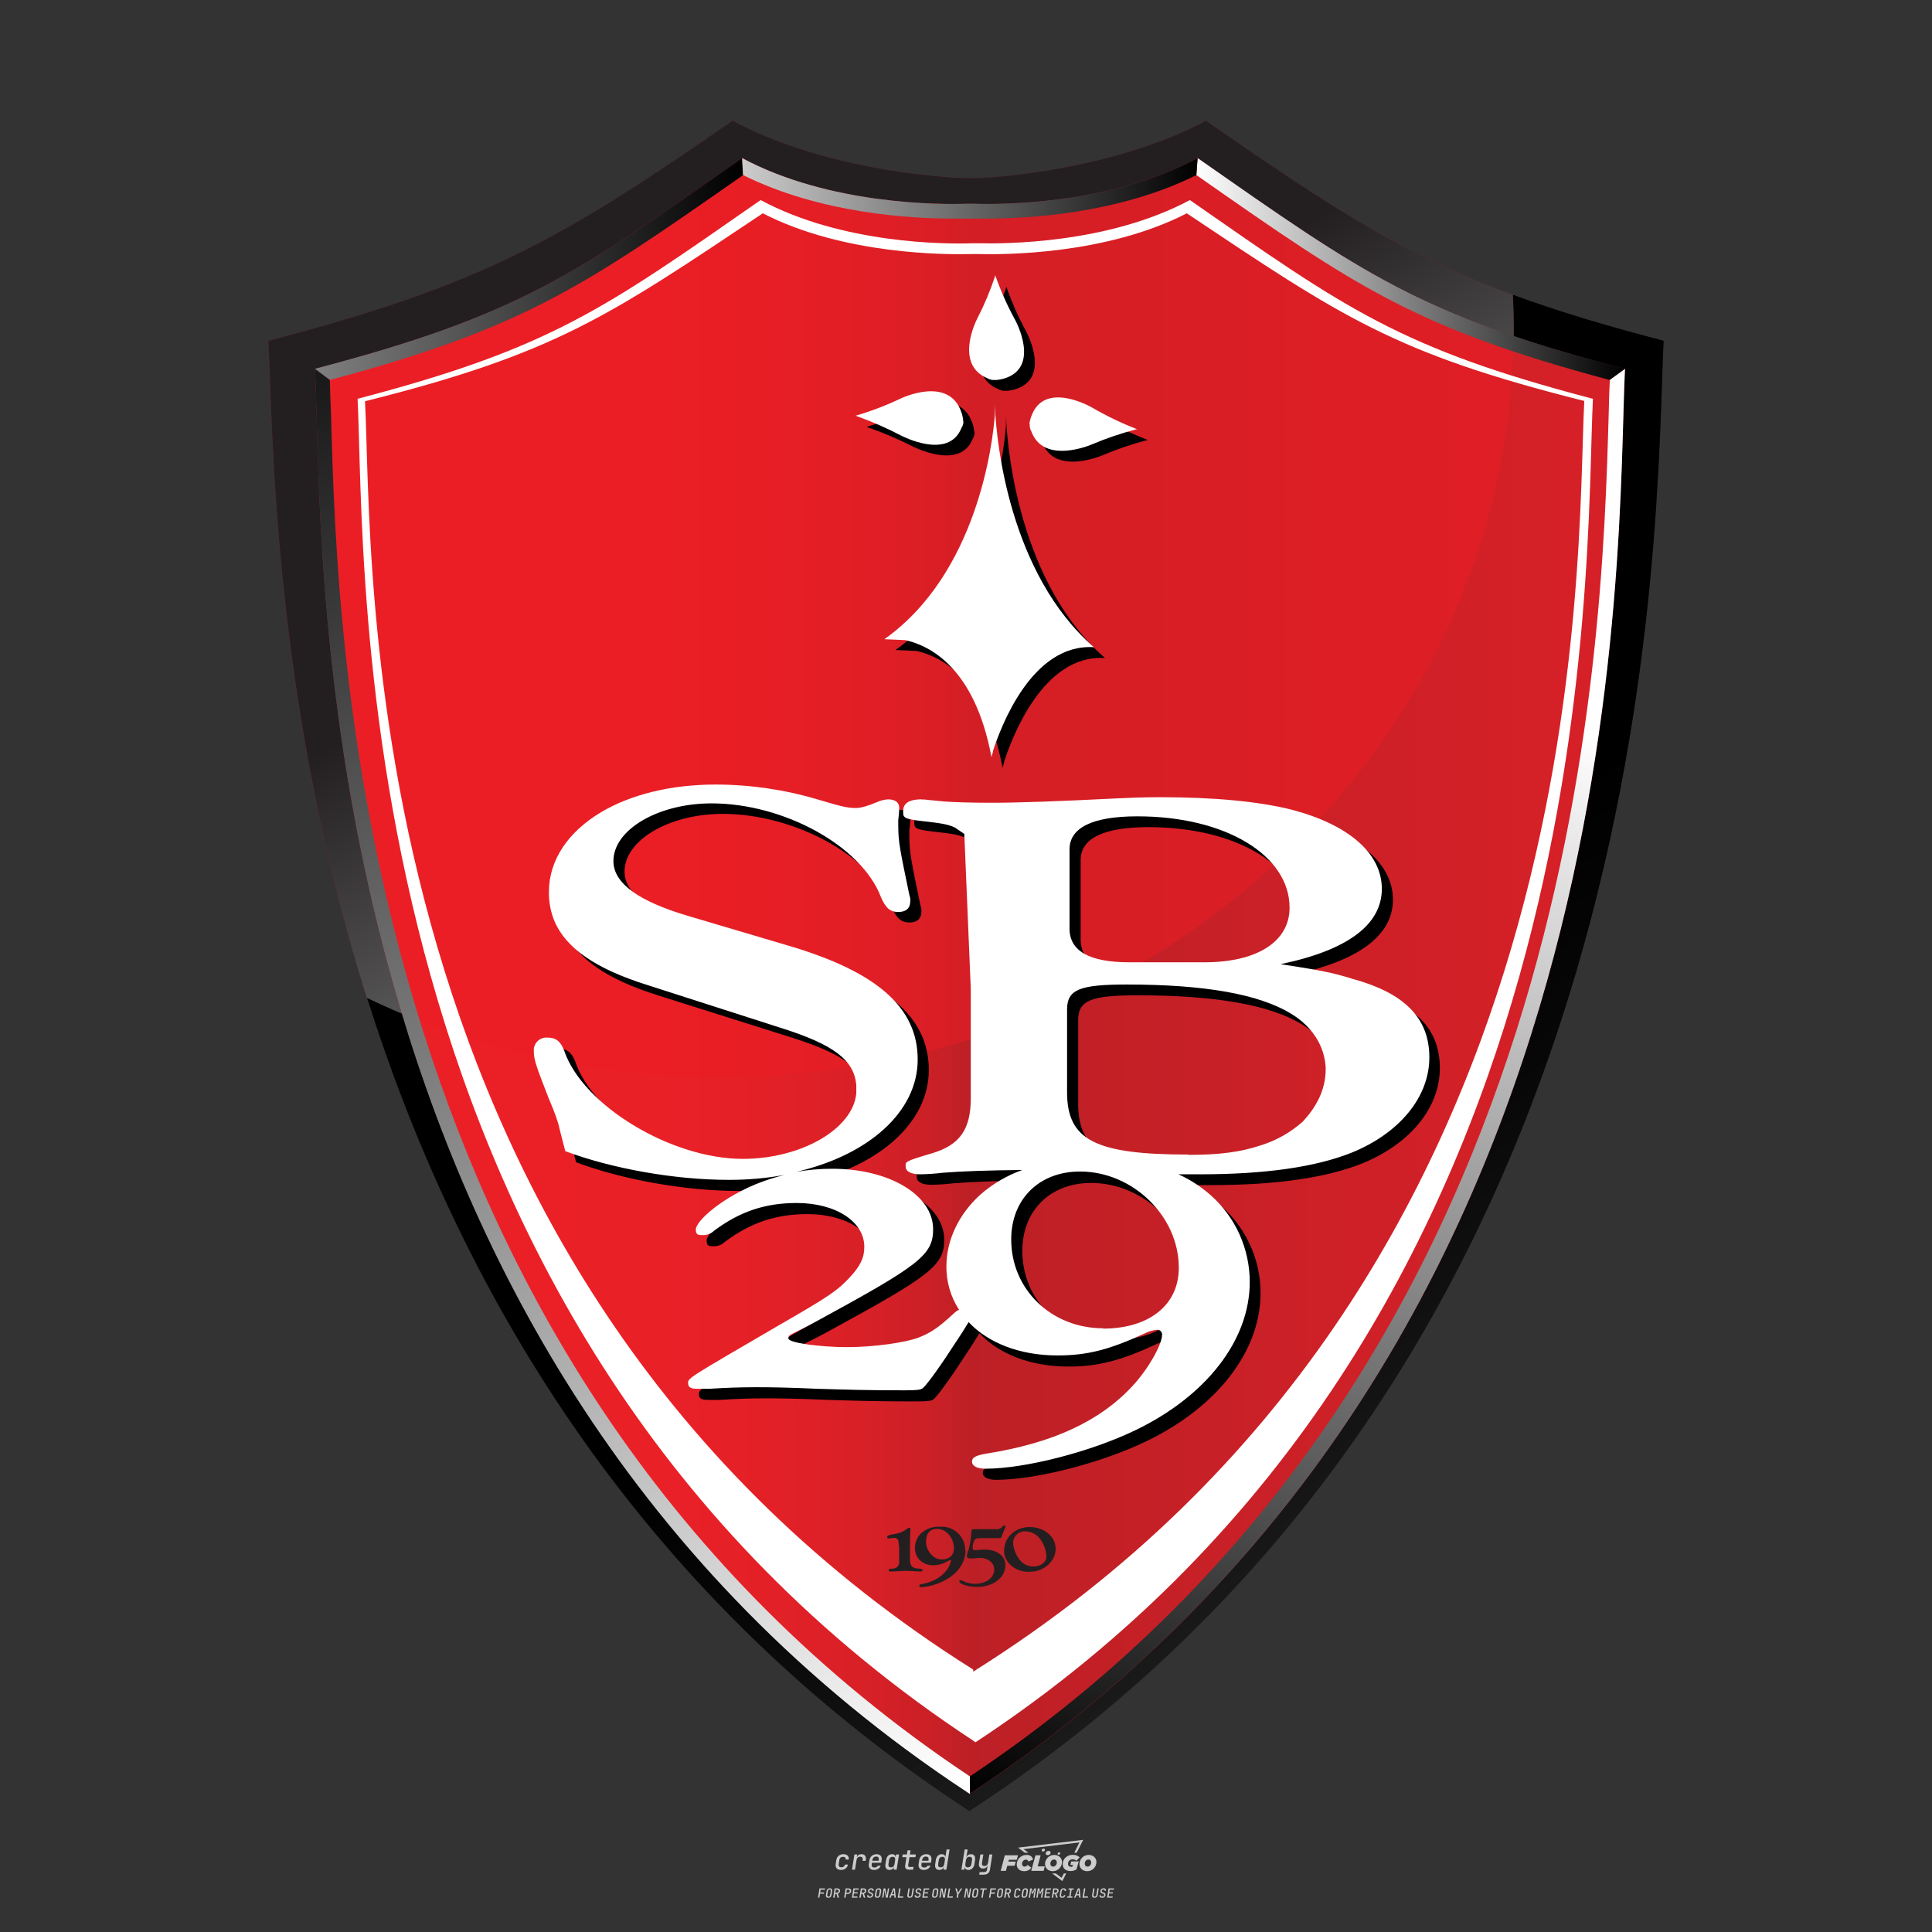 <?xml version="1.0" encoding="UTF-8"?>
<svg data-name="图层_1" xmlns="http://www.w3.org/2000/svg" xmlns:xlink="http://www.w3.org/1999/xlink" version="1.1" viewBox="0 0 800 800">
  <rect x="0" y="0" width="800" height="800" fill="#333333" stroke="none"/>
  <!-- Created by @FCLOGO 2025-1-9 GMT+8 10:42:11 . https://fclogo.top/ -->
<!-- FOR PERSONAL USE ONLY NOT FOR COMMERCIAL USE -->
  <defs>
    <linearGradient id="_未命名的渐变_6" data-name="未命名的渐变 6" x1="130.44" y1="397.847" x2="672.882" y2="397.847" gradientTransform="translate(0 802) scale(1 -1)" gradientUnits="userSpaceOnUse">
      <stop offset="0" stop-color="#ec2027"/>
      <stop offset=".26" stop-color="#ea2027"/>
      <stop offset=".35" stop-color="#e32027"/>
      <stop offset=".42" stop-color="#d82027"/>
      <stop offset=".48" stop-color="#c72026"/>
      <stop offset=".5" stop-color="#bc2026"/>
      <stop offset=".78" stop-color="#ce2027"/>
      <stop offset="1" stop-color="#d72027"/>
    </linearGradient>
    <linearGradient id="_未命名的渐变_2" data-name="未命名的渐变 2" x1="388.613" y1="540.73" x2="623.914" y2="210.664" gradientTransform="translate(0 802) scale(1 -1)" gradientUnits="userSpaceOnUse">
      <stop offset=".5" stop-color="#000"/>
      <stop offset=".71" stop-color="#070707"/>
      <stop offset="1" stop-color="#1a1a1a"/>
    </linearGradient>
    <linearGradient id="_未命名的渐变_3" data-name="未命名的渐变 3" x1="279.791" y1="737.609" x2="419.894" y2="477.224" gradientTransform="translate(0 802) scale(1 -1)" gradientUnits="userSpaceOnUse">
      <stop offset=".5" stop-color="#231f20"/>
      <stop offset="1" stop-color="#666"/>
    </linearGradient>
    <linearGradient id="_未命名的渐变_4" data-name="未命名的渐变 4" x1="130.312" y1="690.6" x2="307.676" y2="690.6" gradientTransform="translate(0 802) scale(1 -1)" gradientUnits="userSpaceOnUse">
      <stop offset="0" stop-color="gray"/>
      <stop offset="1" stop-color="#000"/>
    </linearGradient>
    <linearGradient id="_未命名的渐变_5" data-name="未命名的渐变 5" x1="361.324" y1="47.952" x2="96.3" y2="626.225" gradientTransform="translate(0 802) scale(1 -1)" gradientUnits="userSpaceOnUse">
      <stop offset="0" stop-color="#fff"/>
      <stop offset="1" stop-color="#1a1a1a"/>
    </linearGradient>
    <linearGradient id="_未命名的渐变" data-name="未命名的渐变" x1="650.415" y1="503.143" x2="438.6" y2="42.176" gradientTransform="translate(0 802) scale(1 -1)" gradientUnits="userSpaceOnUse">
      <stop offset="0" stop-color="#fff"/>
      <stop offset="1" stop-color="#000"/>
    </linearGradient>
    <linearGradient id="_未命名的渐变1" data-name="未命名的渐变" x1="495.391" y1="690.6" x2="672.882" y2="690.6" xlink:href="#_未命名的渐变"/>
    <linearGradient id="_未命名的渐变_8" data-name="未命名的渐变 8" x1="307.293" y1="724.015" x2="495.902" y2="724.015" gradientTransform="translate(0 802) scale(1 -1)" gradientUnits="userSpaceOnUse">
      <stop offset="0" stop-color="#ccc"/>
      <stop offset="1" stop-color="#000"/>
    </linearGradient>
  </defs>
  <path d="M348.219,774.301c-.786,0-1.375-.217-1.768-.652-.393-.435-.528-1.03-.406-1.786l.252-1.648c.122-.755.45-1.35.984-1.785.534-.435,1.194-.652,1.98-.652.755,0,1.329.199,1.722.595.393.397.551.938.475,1.625h-1.236c.03-.359-.055-.637-.257-.836-.202-.198-.498-.297-.887-.297-.42,0-.763.117-1.03.349-.267.233-.435.563-.503.99l-.263,1.659c-.069.435-.006.769.189,1.002.195.233.502.349.921.349.389,0,.715-.099.979-.297.263-.198.436-.48.521-.847h1.236c-.137.687-.467,1.231-.99,1.631-.523.401-1.162.6-1.917.6ZM352.797,774.187l.996-6.294h1.19l-.195,1.19c.336-.87.973-1.304,1.911-1.304.671,0,1.169.208,1.493.624.324.416.429.986.315,1.71l-.069.423h-1.27l.057-.32c.069-.45.011-.795-.171-1.036-.183-.24-.477-.361-.881-.361-.405,0-.74.122-1.007.366-.267.245-.435.588-.503,1.03l-.63,3.971h-1.236ZM361.906,774.301c-.77,0-1.346-.223-1.728-.669s-.515-1.036-.401-1.768l.252-1.648c.084-.488.257-.915.521-1.282s.601-.651,1.013-.852c.412-.202.873-.304,1.385-.304.77,0,1.349.224,1.734.669.385.446.517,1.036.395,1.768l-.172,1.121h-3.845l-.092.526c-.153.954.217,1.431,1.11,1.431.717,0,1.175-.248,1.373-.744h1.225c-.168.534-.503.96-1.007,1.276-.504.317-1.091.475-1.763.475ZM361.231,770.216l-.046.286,2.655-.012.046-.286c.069-.466.013-.822-.166-1.07-.179-.248-.486-.372-.921-.372-.443,0-.795.126-1.059.378-.263.252-.433.611-.509,1.076ZM368.326,774.301c-.633,0-1.103-.212-1.408-.635s-.397-1.001-.274-1.734l.274-1.774c.115-.733.393-1.312.836-1.74.442-.427.98-.641,1.613-.641.465,0,.83.119,1.093.354.263.236.391.557.383.962h.023l.172-1.202h1.236l-.996,6.294h-1.225l.195-1.201h-.023c-.122.412-.351.734-.687.967s-.74.349-1.213.349ZM368.932,773.226c.389,0,.715-.119.978-.355.263-.236.429-.572.498-1.007l.252-1.648c.069-.427.01-.761-.177-1.002-.187-.24-.475-.36-.864-.36-.397,0-.725.118-.984.354-.26.236-.423.572-.492,1.007l-.252,1.648c-.069.443-.013.78.166,1.013.179.233.471.349.876.349ZM376.348,774.187c-.572,0-.994-.157-1.264-.469-.271-.312-.361-.751-.269-1.316l.538-3.387h-1.739l.171-1.122h1.74l.275-1.716h1.236l-.275,1.716h2.472l-.183,1.122h-2.461l-.538,3.387c-.076.442.099.664.526.664h1.717l-.172,1.121h-1.774ZM382.504,774.301c-.77,0-1.346-.223-1.728-.669s-.515-1.036-.401-1.768l.252-1.648c.084-.488.257-.915.521-1.282s.601-.651,1.013-.852c.412-.202.873-.304,1.385-.304.77,0,1.349.224,1.734.669.385.446.517,1.036.395,1.768l-.172,1.121h-3.845l-.092.526c-.153.954.217,1.431,1.11,1.431.717,0,1.175-.248,1.373-.744h1.225c-.168.534-.503.96-1.007,1.276-.504.317-1.091.475-1.763.475ZM381.829,770.216l-.046.286,2.655-.012.046-.286c.069-.466.013-.822-.166-1.07-.179-.248-.486-.372-.921-.372-.443,0-.795.126-1.059.378-.263.252-.433.611-.509,1.076ZM388.924,774.301c-.633,0-1.101-.212-1.402-.635-.301-.423-.395-1.001-.28-1.734l.274-1.774c.115-.733.393-1.312.836-1.74.442-.427.98-.641,1.613-.641.465,0,.83.119,1.093.354.263.236.391.557.383.962h.023l.206-1.465.298-1.796h1.236l-1.327,8.354h-1.225l.195-1.201h-.023c-.122.412-.351.734-.687.967s-.74.349-1.213.349ZM389.531,773.226c.389,0,.715-.119.978-.355.263-.236.429-.572.498-1.007l.252-1.648c.076-.427.019-.761-.172-1.002-.191-.24-.48-.36-.87-.36-.397,0-.725.118-.984.354-.26.236-.423.572-.492,1.007l-.252,1.648c-.076.443-.023.78.16,1.013s.477.349.881.349ZM401.017,774.301c-.473,0-.839-.116-1.099-.349-.26-.233-.385-.555-.378-.967h-.011l-.195,1.201h-1.224l1.327-8.354h1.236l-.286,1.796-.274,1.465h.046c.122-.412.353-.735.692-.967.34-.232.742-.349,1.208-.349.633,0,1.1.214,1.402.641.301.428.395,1.007.281,1.74l-.275,1.774c-.115.733-.395,1.31-.841,1.734-.446.423-.982.635-1.608.635ZM400.766,773.226c.397,0,.723-.116.979-.349.256-.233.422-.571.498-1.013l.252-1.648c.069-.435.011-.77-.171-1.007-.183-.236-.473-.354-.87-.354-.389,0-.715.12-.979.36s-.429.574-.498,1.002l-.252,1.648c-.069.435-.011.771.172,1.007.183.236.473.355.87.355ZM405.469,776.247l.172-1.064h1.934c.641,0,1.007-.302,1.099-.905l.103-.675.206-1.19h-.035c-.122.42-.347.744-.675.973-.328.229-.729.343-1.201.343-.626,0-1.093-.201-1.402-.601s-.41-.944-.303-1.631l.584-3.605h1.236l-.561,3.479c-.061.412,0,.732.183.961s.465.343.847.343c.389,0,.717-.122.984-.366.267-.244.431-.584.492-1.018l.538-3.399h1.236l-1.007,6.409c-.099.603-.37,1.078-.812,1.425-.443.347-1.0.521-1.671.521h-1.946ZM417.787,770.085h3.221l.537-1.855h-5.466l-1.708,6.442h2.147l.586-2.099h3.026l.439-1.708h-3.026l.244-.781ZM424.229,772.916c-.586,0-1.025-.39-1.025-1.123,0-.878.634-1.757,1.611-1.757.488,0,.878.244,1.025.781l1.952-.83c-.293-1.171-1.269-1.903-2.635-1.903-2.782,0-4.148,2.147-4.148,3.904s1.269,2.83,3.075,2.83c1.367,0,2.342-.586,2.977-1.415l-1.513-1.171c-.39.439-.83.683-1.318.683ZM430.915,768.231h-2.147l-1.757,6.442h5.124l.488-1.855h-2.928l1.22-4.587ZM439.748,771.013c0-1.659-1.318-2.928-3.221-2.928-2.196,0-3.807,1.806-3.807,3.807,0,1.659,1.318,2.928,3.221,2.928,2.196,0,3.807-1.806,3.807-3.807ZM434.917,771.696c0-.83.586-1.708,1.513-1.708.781,0,1.171.537,1.171,1.22,0,.83-.586,1.708-1.513,1.708-.781,0-1.171-.537-1.171-1.22ZM443.213,772.233h1.074l-.195.683c-.146.049-.342.098-.586.098-.683,0-1.269-.39-1.269-1.22,0-1.025.732-1.903,1.952-1.903.586,0,1.123.244,1.513.586l1.367-1.367c-.439-.537-1.513-1.074-2.733-1.074-2.587,0-4.295,1.757-4.295,3.855,0,2.05,1.611,2.879,3.221,2.879.927,0,1.855-.293,2.489-.683l.927-3.319h-3.123l-.342,1.464ZM450.777,768.084c-2.196,0-3.807,1.806-3.807,3.807,0,1.659,1.318,2.928,3.221,2.928,2.196,0,3.807-1.806,3.807-3.807,0-1.659-1.318-2.928-3.221-2.928ZM450.338,772.916c-.781,0-1.171-.537-1.171-1.22,0-.83.586-1.708,1.513-1.708.781,0,1.171.537,1.171,1.22,0,.83-.586,1.708-1.513,1.708ZM437.942,767.499c-.049.293.098.488.439.488s.537-.195.634-.488c.049-.244-.098-.488-.439-.488s-.586.244-.634.488ZM432.135,765.498c-.439,0-.732.244-.781.586s.098.586.537.586.732-.244.781-.586c.098-.342-.098-.586-.537-.586ZM433.013,767.303c-.098.537.146.878.83.878.634,0,1.074-.39,1.171-.878s-.146-.878-.83-.878c-.683,0-1.074.39-1.171.878ZM439.602,777.552l-2.44-1.806h-1.513l4.246,3.172,1.611-3.172h-.976l-.927,1.806ZM425.839,767.157l-2.001-1.464,23.132-2.782-2.147,4.246h1.025l2.684-5.319-26.988,3.221,2.782,2.099h1.513ZM338.719,785.785l.609-3.832h2.32l-.084.519h-1.764l-.184,1.145h1.627l-.084.525h-1.617l-.257,1.643h-.567ZM342.97,785.838c-.357,0-.623-.101-.798-.302-.175-.201-.234-.473-.178-.816l.268-1.701c.056-.343.203-.615.441-.816.238-.201.535-.302.892-.302s.623.1.798.299c.175.199.236.471.184.814l-.268,1.706c-.056.343-.204.615-.444.816-.24.201-.538.302-.895.302ZM343.049,785.334c.193,0,.348-.052.467-.158.119-.105.194-.257.226-.457l.268-1.701c.032-.199.005-.352-.079-.457-.084-.105-.222-.158-.415-.158s-.347.052-.465.158c-.117.105-.192.257-.223.457l-.268,1.701c-.032.2-.005.352.079.457s.22.158.409.158ZM344.996,785.785l.609-3.832h1.202c.238,0,.439.046.604.139.165.093.283.223.357.391s.091.366.052.593c-.038.259-.14.484-.304.675-.165.191-.366.321-.604.391l.535,1.643h-.619l-.478-1.575h-.541l-.247,1.575h-.567ZM345.888,783.707h.635c.189,0,.349-.056.48-.168.131-.112.211-.262.239-.451.032-.193,0-.345-.094-.459-.095-.114-.236-.171-.425-.171h-.635l-.2,1.249ZM349.545,785.785l.609-3.832h1.254c.371,0,.651.105.84.315.189.21.255.49.199.84-.038.234-.122.438-.249.611s-.29.307-.488.402c-.198.095-.419.142-.664.142h-.693l-.241,1.522h-.567ZM350.432,783.754h.693c.192,0,.357-.059.493-.176.136-.117.22-.274.252-.47s-.002-.352-.1-.47-.245-.176-.441-.176h-.688l-.21,1.291ZM352.747,785.785l.609-3.832h2.252l-.079.504h-1.695l-.173,1.087h1.512l-.079.499h-1.512l-.194,1.239h1.69l-.079.504h-2.252ZM355.843,785.785l.609-3.832h1.202c.238,0,.439.046.604.139.165.093.283.223.357.391s.091.366.052.593c-.038.259-.14.484-.304.675-.165.191-.366.321-.604.391l.535,1.643h-.619l-.478-1.575h-.541l-.247,1.575h-.567ZM356.736,783.707h.635c.189,0,.349-.056.48-.168.131-.112.211-.262.239-.451.032-.193,0-.345-.094-.459-.095-.114-.236-.171-.425-.171h-.635l-.2,1.249ZM360.132,785.838c-.385,0-.674-.095-.866-.286-.192-.191-.264-.451-.215-.779h.567c-.028.175.011.312.116.412.105.1.266.149.483.149.203,0,.37-.049.501-.147.131-.098.211-.233.239-.404.021-.15.001-.279-.06-.386-.061-.107-.158-.181-.291-.223l-.457-.136c-.266-.08-.462-.217-.588-.409-.126-.192-.17-.42-.131-.682.035-.21.112-.394.231-.551s.273-.28.462-.367.402-.131.64-.131c.35,0,.616.095.798.286.182.191.248.444.2.759h-.567c.028-.168-.003-.3-.092-.396-.089-.096-.23-.144-.422-.144-.189,0-.343.045-.462.134-.119.089-.189.214-.21.375-.025.151-.007.279.052.386s.158.181.294.223l.467.147c.262.081.456.217.58.409.124.193.165.422.123.688-.035.217-.116.406-.241.567-.126.161-.288.286-.485.375-.198.089-.419.134-.664.134ZM363.265,785.838c-.357,0-.623-.101-.798-.302-.175-.201-.234-.473-.178-.816l.268-1.701c.056-.343.203-.615.441-.816.238-.201.535-.302.892-.302s.623.1.798.299c.175.199.236.471.184.814l-.268,1.706c-.056.343-.204.615-.444.816-.24.201-.538.302-.895.302ZM363.344,785.334c.193,0,.348-.052.467-.158.119-.105.194-.257.226-.457l.268-1.701c.032-.199.005-.352-.079-.457-.084-.105-.222-.158-.415-.158s-.347.052-.465.158c-.117.105-.192.257-.223.457l-.268,1.701c-.032.2-.005.352.079.457s.22.158.409.158ZM365.275,785.785l.609-3.832h.709l.619,3.186c.007-.098.017-.217.029-.357.012-.14.027-.285.045-.435.018-.151.037-.289.058-.415l.315-1.979h.525l-.609,3.832h-.709l-.614-3.186c-.007.095-.017.209-.029.344s-.027.276-.045.423c-.018.147-.037.283-.058.409l-.315,2.01h-.53ZM368.225,785.785l1.585-3.832h.745l.373,3.832h-.562l-.073-.971h-1.087l-.388.971h-.593ZM369.385,784.342h.871l-.089-1.102c-.018-.196-.03-.365-.037-.509-.007-.143-.011-.243-.011-.299-.018.056-.052.156-.102.299s-.115.311-.192.504l-.441,1.107ZM371.721,785.785l.609-3.832h.567l-.525,3.312h1.674l-.079.52h-2.247ZM376.678,785.838c-.367,0-.634-.101-.8-.302-.166-.201-.221-.475-.165-.821l.436-2.761h.567l-.436,2.755c-.032.196-.008.35.071.462.079.112.214.168.407.168.193,0,.347-.056.465-.168.117-.112.192-.266.223-.462l.435-2.755h.567l-.436,2.761c-.056.35-.2.625-.433.824-.233.199-.533.299-.9.299ZM379.844,785.838c-.385,0-.674-.095-.866-.286-.192-.191-.264-.451-.215-.779h.567c-.028.175.011.312.116.412.105.1.266.149.483.149.203,0,.37-.049.501-.147.131-.098.211-.233.239-.404.021-.15.001-.279-.06-.386-.061-.107-.158-.181-.291-.223l-.457-.136c-.266-.08-.462-.217-.588-.409-.126-.192-.17-.42-.131-.682.035-.21.112-.394.231-.551s.273-.28.462-.367.402-.131.64-.131c.35,0,.616.095.798.286.182.191.248.444.2.759h-.567c.028-.168-.003-.3-.092-.396-.089-.096-.23-.144-.422-.144-.189,0-.343.045-.462.134-.119.089-.189.214-.21.375-.025.151-.007.279.052.386s.158.181.294.223l.467.147c.262.081.456.217.58.409.124.193.165.422.123.688-.035.217-.116.406-.241.567-.126.161-.288.286-.485.375-.198.089-.419.134-.664.134ZM381.906,785.785l.609-3.832h2.252l-.079.504h-1.695l-.173,1.087h1.512l-.079.499h-1.512l-.194,1.239h1.69l-.079.504h-2.252ZM386.943,785.838c-.357,0-.623-.101-.798-.302-.175-.201-.234-.473-.178-.816l.268-1.701c.056-.343.203-.615.441-.816.238-.201.535-.302.892-.302s.623.1.798.299c.175.199.236.471.184.814l-.268,1.706c-.056.343-.204.615-.444.816-.24.201-.538.302-.895.302ZM387.021,785.334c.193,0,.348-.052.467-.158.119-.105.194-.257.226-.457l.268-1.701c.032-.199.005-.352-.079-.457-.084-.105-.222-.158-.415-.158s-.347.052-.465.158c-.117.105-.192.257-.223.457l-.268,1.701c-.032.2-.005.352.079.457s.22.158.409.158ZM388.953,785.785l.609-3.832h.709l.619,3.186c.007-.098.017-.217.029-.357.012-.14.027-.285.045-.435.018-.151.037-.289.058-.415l.315-1.979h.525l-.609,3.832h-.709l-.614-3.186c-.007.095-.017.209-.029.344s-.027.276-.045.423c-.018.147-.037.283-.058.409l-.315,2.01h-.53ZM392.249,785.785l.609-3.832h.567l-.525,3.312h1.674l-.079.52h-2.247ZM396.117,785.785l.22-1.412-.751-2.42h.577l.446,1.449c.028.095.05.184.066.268.016.084.025.147.029.189.018-.042.046-.105.087-.189.04-.084.088-.173.144-.268l.898-1.449h.598l-1.528,2.42-.22,1.412h-.567ZM399.217,785.785l.609-3.832h.709l.619,3.186c.007-.098.017-.217.029-.357.012-.14.027-.285.044-.435.018-.151.037-.289.058-.415l.315-1.979h.525l-.609,3.832h-.709l-.614-3.186c-.007.095-.017.209-.029.344s-.027.276-.045.423c-.018.147-.037.283-.058.409l-.315,2.01h-.53ZM403.505,785.838c-.357,0-.623-.101-.798-.302-.175-.201-.234-.473-.178-.816l.268-1.701c.056-.343.203-.615.441-.816.238-.201.535-.302.892-.302.357,0,.623.1.798.299.175.199.236.471.184.814l-.268,1.706c-.056.343-.204.615-.444.816-.239.201-.538.302-.895.302ZM403.584,785.334c.193,0,.348-.052.467-.158.119-.105.194-.257.226-.457l.268-1.701c.032-.199.005-.352-.079-.457-.084-.105-.222-.158-.415-.158-.193,0-.347.052-.465.158-.117.105-.191.257-.223.457l-.268,1.701c-.032.2-.005.352.079.457.084.105.22.158.409.158ZM406.381,785.785l.525-3.312h-1.023l.084-.519h2.619l-.084.519h-1.029l-.525,3.312h-.567ZM409.518,785.785l.609-3.832h2.32l-.084.519h-1.764l-.184,1.145h1.627l-.084.525h-1.617l-.257,1.643h-.567ZM413.769,785.838c-.357,0-.623-.101-.798-.302-.175-.201-.234-.473-.178-.816l.268-1.701c.056-.343.203-.615.441-.816.238-.201.535-.302.892-.302.357,0,.623.1.798.299.175.199.236.471.184.814l-.268,1.706c-.056.343-.204.615-.444.816-.239.201-.538.302-.895.302ZM413.848,785.334c.193,0,.348-.052.467-.158.119-.105.194-.257.226-.457l.268-1.701c.032-.199.005-.352-.079-.457-.084-.105-.222-.158-.415-.158-.193,0-.347.052-.465.158-.117.105-.191.257-.223.457l-.268,1.701c-.032.2-.005.352.079.457.084.105.22.158.409.158ZM415.795,785.785l.609-3.832h1.202c.238,0,.439.046.604.139.164.093.283.223.357.391s.091.366.053.593c-.039.259-.14.484-.304.675-.165.191-.366.321-.604.391l.535,1.643h-.619l-.478-1.575h-.541l-.247,1.575h-.567ZM416.688,783.707h.635c.189,0,.349-.056.48-.168.131-.112.211-.262.239-.451.032-.193,0-.345-.095-.459-.094-.114-.236-.171-.425-.171h-.635l-.199,1.249ZM420.905,785.838c-.36,0-.631-.101-.811-.302-.18-.201-.242-.473-.186-.816l.268-1.701c.056-.346.206-.619.449-.819s.545-.299.906-.299c.357,0,.625.101.806.302.18.201.242.473.186.816h-.567c.031-.199.003-.352-.087-.457-.089-.105-.228-.158-.417-.158-.193,0-.351.052-.475.158-.124.105-.202.255-.234.451l-.268,1.706c-.032.2-.003.352.087.457.089.105.23.158.423.158s.35-.052.472-.158.199-.257.231-.457h.567c-.035.228-.115.425-.239.593s-.281.298-.47.388c-.189.091-.402.136-.64.136ZM424.034,785.838c-.357,0-.623-.101-.798-.302-.175-.201-.234-.473-.178-.816l.268-1.701c.056-.343.203-.615.441-.816.238-.201.535-.302.892-.302.357,0,.623.1.798.299.175.199.236.471.184.814l-.268,1.706c-.056.343-.204.615-.444.816-.239.201-.538.302-.895.302ZM424.112,785.334c.193,0,.348-.052.467-.158.119-.105.194-.257.226-.457l.268-1.701c.032-.199.005-.352-.079-.457-.084-.105-.222-.158-.415-.158-.193,0-.347.052-.465.158-.117.105-.191.257-.223.457l-.268,1.701c-.032.2-.005.352.079.457.084.105.22.158.409.158ZM425.965,785.785l.609-3.832h.687l.184,1.228c.021.119.037.23.047.333.011.103.019.183.026.239.018-.056.047-.136.089-.241.042-.105.091-.217.147-.336l.567-1.223h.709l-.609,3.832h-.535l.204-1.291c.025-.168.058-.352.1-.554.042-.201.087-.404.136-.609s.096-.4.142-.585c.045-.185.087-.348.126-.488l-.855,1.863h-.551l-.283-1.863c-.004.136-.011.295-.021.475s-.024.372-.039.575c-.016.203-.035.407-.058.611-.023.205-.048.396-.076.575l-.205,1.291h-.54ZM429.115,785.785l.609-3.832h.687l.184,1.228c.021.119.037.23.047.333.011.103.019.183.026.239.018-.056.047-.136.089-.241.042-.105.091-.217.147-.336l.567-1.223h.709l-.609,3.832h-.535l.204-1.291c.025-.168.058-.352.1-.554.042-.201.087-.404.136-.609s.096-.4.142-.585c.045-.185.087-.348.126-.488l-.855,1.863h-.551l-.283-1.863c-.004.136-.011.295-.021.475s-.024.372-.039.575c-.016.203-.035.407-.058.611-.023.205-.048.396-.076.575l-.205,1.291h-.54ZM432.411,785.785l.609-3.832h2.252l-.079.504h-1.696l-.173,1.087h1.512l-.079.499h-1.512l-.194,1.239h1.69l-.079.504h-2.252ZM435.507,785.785l.609-3.832h1.202c.238,0,.439.046.604.139.164.093.283.223.357.391s.091.366.053.593c-.039.259-.14.484-.304.675-.165.191-.366.321-.604.391l.535,1.643h-.619l-.478-1.575h-.541l-.247,1.575h-.567ZM436.4,783.707h.635c.189,0,.349-.056.48-.168.131-.112.211-.262.239-.451.032-.193,0-.345-.095-.459-.094-.114-.236-.171-.425-.171h-.635l-.199,1.249ZM439.801,785.838c-.36,0-.631-.101-.811-.302-.18-.201-.242-.473-.186-.816l.268-1.701c.056-.346.206-.619.449-.819s.545-.299.906-.299c.357,0,.625.101.806.302.18.201.242.473.186.816h-.567c.031-.199.003-.352-.087-.457-.089-.105-.228-.158-.417-.158-.193,0-.351.052-.475.158-.124.105-.202.255-.234.451l-.268,1.706c-.032.2-.003.352.087.457.089.105.23.158.423.158s.35-.052.472-.158.199-.257.231-.457h.567c-.035.228-.115.425-.239.593s-.281.298-.47.388c-.189.091-.402.136-.64.136ZM441.879,785.785l.079-.504h.777l.446-2.824h-.777l.084-.504h2.126l-.084.504h-.777l-.446,2.824h.777l-.079.504h-2.126ZM444.74,785.785l1.585-3.832h.745l.373,3.832h-.562l-.073-.971h-1.087l-.388.971h-.593ZM445.9,784.342h.871l-.089-1.102c-.017-.196-.03-.365-.037-.509-.007-.143-.01-.243-.01-.299-.018.056-.052.156-.102.299s-.115.311-.192.504l-.441,1.107ZM448.235,785.785l.609-3.832h.567l-.525,3.312h1.674l-.079.52h-2.247ZM453.193,785.838c-.368,0-.634-.101-.8-.302-.166-.201-.221-.475-.165-.821l.436-2.761h.567l-.436,2.755c-.032.196-.008.35.071.462.079.112.214.168.407.168s.347-.056.465-.168c.117-.112.192-.266.223-.462l.436-2.755h.567l-.436,2.761c-.056.35-.2.625-.433.824-.233.199-.533.299-.9.299ZM456.358,785.838c-.385,0-.674-.095-.866-.286-.193-.191-.264-.451-.215-.779h.567c-.028.175.011.312.115.412.105.1.266.149.483.149.203,0,.37-.049.501-.147s.211-.233.239-.404c.021-.15.001-.279-.06-.386s-.158-.181-.291-.223l-.457-.136c-.266-.08-.462-.217-.588-.409-.126-.192-.17-.42-.131-.682.035-.21.112-.394.231-.551s.273-.28.462-.367c.189-.087.402-.131.64-.131.35,0,.616.095.798.286.182.191.248.444.199.759h-.567c.028-.168-.003-.3-.092-.396-.089-.096-.23-.144-.423-.144-.189,0-.343.045-.462.134-.119.089-.189.214-.21.375-.025.151-.007.279.052.386s.158.181.294.223l.467.147c.262.081.456.217.58.409.124.193.165.422.124.688-.035.217-.116.406-.241.567-.126.161-.288.286-.485.375-.198.089-.419.134-.664.134ZM458.421,785.785l.609-3.832h2.252l-.079.504h-1.696l-.173,1.087h1.512l-.079.499h-1.512l-.194,1.239h1.69l-.079.504h-2.252Z" style="fill: #ccc;"/>
  <g style="isolation: isolate;">
    <path d="M399.936,73.768c-11.756.383-59.164-3.833-96.605-23.768-71.303,49.452-104.016,68.109-192.187,91.11,3.833,76.031-.128,419.003,289.558,608.379l.767.511.256-.256c289.686-189.376,283.425-532.731,287.13-608.635-88.171-23.001-118.2-41.53-189.504-91.11-37.313,19.934-87.66,24.151-99.416,23.768" style="fill: #231f20;"/>
    <path d="M672.755,152.738c-84.849-22.234-108.233-39.357-176.853-87.276-36.035,19.295-81.526,19.295-92.899,18.912h-2.683c-11.373.383-56.864.383-93.027-18.912-68.62,47.919-92.132,65.042-176.853,87.276,3.706,73.476-8.178,406.353,270.518,589.595l.767.511.256-.256c278.697-183.242,267.196-516.375,270.902-589.85" style="fill: url(#_未命名的渐变_6);"/>
    <path d="M626.752,135.615c0-4.6-.128-9.073-.383-13.545-45.619-16.74-75.52-36.418-127.017-72.07-37.313,19.934-87.66,24.151-99.416,23.768-11.756-.383-59.164-3.833-96.605-23.768-71.303,49.452-104.016,68.109-192.187,91.11,1.917,39.102,1.789,148.868,40.763,272.052,45.932,21.738,96.135,32.957,146.951,32.84,181.07,0,327.893-138.901,327.893-310.387h0Z" style="fill: #ed1c24; isolation: isolate; opacity: .5;"/>
    <path d="M626.497,122.07c.256,4.472.383,9.073.383,13.545v3.578c13.29,4.472,28.368,8.945,46.002,13.545-3.706,73.476,7.795,406.608-270.902,589.85l-.256.256-.767-.511c-133.917-88.171-200.748-210.843-234.483-322.654-4.856-2.045-9.669-4.217-14.44-6.517,36.674,116.156,108.105,244.323,248.667,336.199l.767.511.256-.256c289.686-189.248,283.425-532.603,287.13-608.507-24.535-6.389-44.724-12.523-62.358-19.04h0Z" style="fill: url(#_未命名的渐变_2);"/>
    <path d="M130.44,152.738c84.721-22.234,108.233-39.357,176.853-87.276,36.035,19.295,81.654,19.295,93.027,18.912h2.683c11.373.383,56.864.383,92.899-18.912,54.308,37.952,80.376,56.608,130.851,73.731v-3.578c0-4.6-.128-9.073-.383-13.545-45.619-16.74-75.52-36.418-127.017-72.07-37.313,19.934-87.66,24.151-99.416,23.768-11.756-.383-59.164-3.833-96.605-23.768-71.303,49.452-104.016,68.109-192.187,91.11,1.917,39.102,1.917,148.868,40.763,272.052,4.771,2.3,9.584,4.473,14.44,6.517-36.291-120.756-33.99-228.733-35.907-266.94h0Z" style="fill: url(#_未命名的渐变_3);"/>
    <path d="M307.676,72.49l-1.022.767c-64.659,45.108-89.576,62.614-170.08,84.082l-6.261-4.6c84.849-22.234,108.361-39.357,176.981-87.276l.383,7.028Z" style="fill: url(#_未命名的渐变_4);"/>
    <path d="M401.597,742.844l-.767-.511C122.262,559.091,134.018,226.214,130.44,152.738l6.134,4.6c.128,4.345.256,9.328.511,14.823,2.683,97.755,10.989,394.724,264.513,563.399v7.284Z" style="fill: url(#_未命名的渐变_5);"/>
    <path d="M401.597,735.56c253.395-168.93,261.701-465.772,264.513-563.655.128-5.495.256-10.351.511-14.695l6.261-4.6c-3.706,73.476,7.795,406.608-270.902,589.85l-.256.256-.128-7.156Z" style="fill: url(#_未命名的渐变);"/>
    <path d="M495.902,65.462c68.62,47.919,92.004,65.042,176.981,87.276l-6.389,4.6c-80.376-21.468-105.294-38.846-169.825-83.954l-1.278-.894.511-7.028Z" style="fill: url(#_未命名的渐变1);"/>
    <path d="M307.293,65.462c36.035,19.295,81.654,19.295,93.027,18.912h2.683c11.373.383,56.864.383,92.899-18.912l-.511,7.028c-31.946,15.973-69.387,18.017-86.638,18.017h-14.312c-17.251,0-54.691-2.045-86.765-18.017l-.383-7.028Z" style="fill: url(#_未命名的渐变_8);"/>
    <path d="M416.292,648.156c0,5.111-4.984,8.945-11.756,8.945-3.322,0-7.284-1.15-7.284-2.172s.383-.511.767-.511l.767.256c1.509.751,3.17,1.144,4.856,1.15,3.578,0,6.389-1.406,7.539-3.706.271-.608.444-1.255.511-1.917v-.256c0-2.811-2.556-4.856-6.006-4.856l-3.195.256h-.767c-.767,0-1.406-.383-1.406-1.022.147-.922.404-1.823.767-2.683.663-2.419,1.049-4.905,1.15-7.411,0-.894.128-1.022,1.533-1.022h8.306c1.156.21,2.334-.232,3.067-1.15.204-.212.475-.348.767-.383.256,0,.511.128.511.383-.025.232-.114.453-.256.639l-1.278,3.195c-.256.894-.383,1.022-1.15,1.022h-6.772c-2.556,0-2.939.128-3.322.639-.569.97-.877,2.07-.894,3.195,0,.767.256,1.15.767,1.15h.639l2.811-.256c5.75-.128,9.328,2.428,9.328,6.517h0ZM382.046,650.201c0-.383-.383-.639-1.15-.639-3.067-.128-4.089-.894-4.089-3.961v-7.667c0-1.15.128-2.939.128-3.961s.128-.767.128-.894-.256-.511-.639-.511l-.767.383c-1.381,1.168-3.065,1.921-4.856,2.172-3.067.511-3.45.767-3.45,1.406,0,.282.229.511.511.511h.639l1.533-.256c.497-.019.987.115,1.406.383l.383.383h.128l.383,3.45v5.75c.016.213.016.426,0,.639l-.511,1.15c-.625.674-1.509,1.047-2.428,1.022-1.022,0-1.406.128-1.406.639s.256.511.894.511h1.022l5.367-.256,5.495.256h.511c.383,0,.767-.256.767-.511h0ZM437.121,641.384c0,5.111-4.984,9.456-10.606,9.456h-1.661c-4.6-.511-8.178-3.45-8.945-7.156-.087-.506-.13-1.02-.128-1.533,0-5.622,4.6-9.839,10.606-9.839s10.734,3.961,10.734,9.073h0ZM433.288,644.451c-.126-2.646-1.063-5.189-2.683-7.284-1.421-1.895-3.638-3.027-6.006-3.067-2.636-.147-4.907,1.84-5.111,4.472.102,2.332.855,4.59,2.172,6.517,1.303,2.158,3.614,3.506,6.134,3.578,3.195,0,5.495-1.789,5.495-4.217ZM399.808,642.023c0,4.728-2.939,9.2-7.923,12.012-3.172,1.815-6.707,2.906-10.351,3.195-.511,0-.894-.256-.894-.639s.256-.511,1.022-.639c4.6-.894,7.795-2.683,10.095-5.495.989-1.186,1.689-2.586,2.045-4.089,0-.212-.172-.383-.383-.383l-.894.383c-1.798,1.141-3.877,1.76-6.006,1.789-4.472,0-7.667-2.939-7.667-7.156.003-2.178.824-4.276,2.3-5.878,2.198-2.075,5.162-3.14,8.178-2.939,5.352-.355,9.978,3.696,10.333,9.047.02.306.026.613.017.92l.128-.128ZM394.952,640.873c0-4.089-3.195-7.795-6.772-7.795s-4.728,2.3-4.728,5.495,2.811,7.156,6.389,7.156,5.239-1.917,5.239-4.984l-.128.128Z" style="fill: #231f20; isolation: isolate; mix-blend-mode: multiply;"/>
    <path d="M416.676,174.078v.511c.639,12.523,5.75,67.342,40.891,97.882-25.685-1.661-38.591,33.096-41.785,42.935v.256l-.639,2.3c-6.9-36.929-25.429-46.13-35.652-48.43l-8.689-.383c38.591-27.346,44.852-81.398,45.747-92.771v-4.345s0,.894.128,2.428v-.383ZM359.173,176.762h-.383c6.447-1.865,12.73-4.258,18.784-7.156,0,0,20.062-9.839,25.173,5.878.329.907.543,1.851.639,2.811v.639h.128v.511c-.045.822-.31,1.616-.767,2.3-5.367,13.417-25.173,2.939-25.173,2.939-5.949-3.014-12.097-5.618-18.401-7.795v-.128ZM409.264,136.382c2.912-5.594,5.39-11.404,7.412-17.379v-.383c2.213,6.39,4.948,12.587,8.178,18.529,0,0,11.117,20.19-5.367,24.279l-2.172.383h-1.661c-.763-.048-1.505-.266-2.172-.639-14.312-5.75-4.217-24.662-4.217-24.662v-.128ZM430.988,180.212v-.256h-.128v-.767c.11-.653.281-1.295.511-1.917,5.111-15.845,25.429-3.961,25.429-3.961,5.977,3.461,12.215,6.452,18.657,8.945h-.511c-6.277,1.639-12.427,3.731-18.401,6.261,0,0-19.934,8.689-25.046-5.495-.406-.699-.626-1.491-.639-2.3v-.383l.128-.128ZM565.161,409.967c-8.562-2.811-15.334-3.961-30.285-6.261,27.729-5.75,41.913-16.356,41.913-31.179s-13.928-26.579-37.057-32.713c-13.545-3.45-32.202-5.367-54.691-5.367-7.156,0-13.162.256-18.401.511q-35.268,1.789-51.369,1.789c-9.073,0-16.101-.256-19.551-.511l-9.073-.894h-.511c-6.006,0-7.539,2.3-7.539,4.728s-.511,3.322,7.412,4.217c7.923.894,10.862,1.278,13.928,2.683l3.961,2.683,2.683,64.147v45.236c0,12.906-4.472,19.423-16.101,22.873-11.628,3.45-10.862,3.45-10.862,5.495s2.3,3.195,6.006,3.195c3.119-.044,6.233-.257,9.328-.639,7.923-.639,19.168-1.022,32.968-1.15-6.329,2.261-12.18,5.684-17.251,10.095-8.945,8.05-14.184,18.784-14.184,29.901-.033,6.346,1.788,12.564,5.239,17.89-.762.339-1.455.815-2.045,1.406-6.389,5.878-9.456,8.05-14.695,10.095s-18.401,3.961-29.646,3.961-24.279-1.789-24.279-3.578.639-1.15,11.245-6.9c42.935-23.384,48.686-27.601,48.686-38.335,0-14.184-18.145-25.046-41.785-25.046-4.969-.01-9.929.417-14.823,1.278,29.774-6.9,50.219-24.79,50.219-46.513s-17.123-36.418-53.541-47.152l-41.402-12.267c-20.829-6.134-31.052-13.673-31.052-22.745,0-13.034,18.529-23.896,40.635-23.896,30.029,0,62.231,17.762,70.153,38.846,1.917,4.472,3.833,6.134,7.156,6.134s4.984-1.661,4.984-4.472c.072-.87-.059-1.745-.383-2.556-3.833-18.529-4.6-21.979-4.6-28.624v-2.428c.253-1.735.381-3.486.383-5.239,0-1.917-1.533-3.322-4.6-3.322-1.593.087-3.154.477-4.6,1.15q-5.75,2.428-8.689,2.428c-2.939,0-4.984-.256-15.973-3.578-13.689-4.058-27.891-6.124-42.169-6.134-18.784,0-35.268,4.217-47.28,11.373-13.545,8.05-21.723,19.679-21.723,33.096-.061,4.16.721,8.29,2.3,12.139,4.856,11.245,17.123,19.679,38.207,26.323l55.458,17.506c21.851,6.9,30.157,13.29,31.052,23.64v3.45c-1.15,15.334-22.49,27.729-46.769,27.729-29.646,0-66.448-22.234-73.987-44.98-1.533-3.833-3.45-5.239-6.9-5.239-2.879-.291-5.449,1.807-5.74,4.685-.032.311-.035.625-.011.937,0,3.578,1.15,6.645,6.134,19.423,2.683,6.389,3.833,9.456,4.6,13.034l2.3,8.945c19.04,7.156,45.108,11.884,67.598,11.884,7.798.029,15.583-.655,23.257-2.045-8.212,1.94-16.062,5.175-23.257,9.584-7.795,4.728-13.545,10.478-13.545,13.034s1.406,2.3,3.45,2.3c1.536-.074,2.992-.711,4.089-1.789,10.606-7.923,21.084-11.501,34.246-11.501,16.101,0,27.985,7.667,27.985,18.145,0,4.6-1.661,8.05-6.389,13.034-4.728,4.984-7.795,7.284-28.496,19.168-37.696,21.979-38.08,22.107-38.08,24.151s1.406,2.428,3.706,2.428h5.239c6.048-.426,12.395-.639,19.04-.639,5.495,0,14.056.128,25.301.639,13.29.383,19.806.639,36.546.639,5.239,0,6.389-.256,7.156-.767s3.195-3.195,9.584-12.651l6.9-10.478,2.683-4.345c8.05,8.562,21.084,13.801,36.802,13.801,12.395,0,21.596-2.428,36.035-9.073,1.619-.875,3.404-1.398,5.239-1.533,1.056-.071,1.97.729,2.04,1.785.003.044.004.088.004.132,0,4.217-5.75,14.312-12.139,21.212-13.545,14.695-33.096,23.768-60.569,28.112-4.345.767-6.006,1.533-6.006,3.322s2.045,2.939,5.495,2.939c16.356,0,43.447-6.9,62.231-15.973,29.39-14.184,47.28-37.313,47.28-61.336.002-13.654-5.806-26.665-15.973-35.779-4.072-3.665-8.684-6.682-13.673-8.945h9.073c26.579,0,47.536-2.939,62.614-8.945,19.806-8.05,32.202-23.001,32.202-39.485s-10.351-26.451-31.052-32.202v-.128ZM447.472,356.17c0-8.945,9.328-13.673,28.112-13.673,36.418,0,62.997,16.101,62.997,37.824,0,14.056-13.417,22.618-35.268,22.618h-31.052c-16.442,0-24.705-4.6-24.79-13.801v-32.968ZM461.4,554.746c-21.34,0-38.08-15.973-38.08-36.802,0-16.612,11.501-28.112,28.496-28.112,21.851,0,40.891,18.529,40.891,39.741.128,15.206-12.267,25.173-31.307,25.173h0ZM496.668,482.804c-38.591,0-50.219-6.006-50.219-25.812v-34.502c0-8.306,5.239-10.351,24.79-10.351,32.074,0,54.564,3.961,67.853,12.012,13.29,8.05,14.184,19.168,14.44,22.107v1.022c0,8.945-4.345,16.101-9.456,21.596-5.017,4.493-10.945,7.849-17.379,9.839-8.306,2.939-17.379,3.961-30.029,3.961v.128ZM386.774,335.725c-3.322-.383,1.278,0,0,0Z" style="isolation: isolate; mix-blend-mode: multiply;"/>
    <path d="M492.707,82.841c-33.863,18.145-76.926,18.145-87.532,17.89h-2.556c-10.734.383-53.669.383-87.66-17.89-64.786,45.108-86.893,61.336-166.886,82.293,3.45,69.259-7.667,383.096,255.057,555.732l.639.511h.256c262.851-172.892,252.118-486.984,255.568-556.243-79.993-20.957-102.099-37.185-166.886-82.293h0ZM403.897,691.603v.383l-.256-.256-.639.511v-.894C143.602,528.167,154.591,231.581,151.141,166.155c78.97-19.806,100.822-35.141,164.713-77.82,33.607,17.251,75.904,17.123,86.51,16.867h2.556c10.478.256,52.903.383,86.51-16.867,63.892,42.68,85.615,57.886,164.586,77.693-3.45,65.553,7.156,362.395-252.118,525.575h0ZM412.076,169.478v.639c.639,12.523,5.75,67.342,40.891,97.882-25.685-1.661-38.591,33.096-41.785,42.935v.256l-.639,2.3c-6.9-36.929-25.429-46.13-35.652-48.43l-8.689-.383c38.591-27.346,44.852-81.398,45.747-92.771v-4.472s0,.894.128,2.428v-.383ZM354.573,172.161h-.383c6.448-1.863,12.731-4.256,18.784-7.156,0,0,20.062-9.712,25.173,5.878.328.907.542,1.851.639,2.811v.639h.128v.511c-.045.822-.31,1.616-.767,2.3-5.367,13.673-25.046,3.195-25.046,3.195-5.942-3.101-12.091-5.79-18.401-8.05l-.128-.128ZM404.664,131.909c2.921-5.678,5.399-11.574,7.412-17.634v-.383c2.249,6.438,5.027,12.678,8.306,18.656,0,0,11.117,20.19-5.367,24.407l-2.172.383h-1.661c-.763-.048-1.505-.266-2.172-.639-14.312-5.878-4.345-24.79-4.345-24.79h0ZM426.387,175.739v-.256h-.128c0-.256.128-.511.128-.767.11-.653.281-1.295.511-1.917,5.239-15.845,25.429-3.961,25.429-3.961,5.977,3.462,12.215,6.453,18.657,8.945h-.511c-6.278,1.637-12.428,3.73-18.401,6.261,0,0-19.934,8.689-25.046-5.495-.406-.699-.626-1.491-.639-2.3v-.511h0ZM560.56,405.495c-8.562-2.811-15.334-3.961-30.285-6.261,27.729-5.75,41.913-16.356,41.913-31.179s-13.928-26.579-37.057-32.713c-13.545-3.45-32.202-5.239-54.691-5.239-7.156,0-13.162.256-18.401.511q-35.268,1.789-51.369,1.789c-8.945,0-16.101-.256-19.551-.511l-9.073-.894h-.511c-6.006,0-7.539,2.3-7.539,4.728s-.511,3.322,7.412,4.217c7.923.894,10.862,1.278,13.928,2.683l3.961,2.683,2.683,64.147v45.236c0,12.906-4.472,19.423-16.101,22.873-11.628,3.45-10.862,3.45-10.862,5.495s2.3,3.195,6.006,3.195c3.119-.044,6.233-.257,9.328-.639,7.923-.639,19.168-1.022,32.968-1.15-6.328,2.263-12.178,5.687-17.251,10.095-8.945,8.05-14.184,18.784-14.184,29.901-.033,6.346,1.788,12.564,5.239,17.89-.762.339-1.455.815-2.045,1.406-6.389,5.878-9.456,8.05-14.695,10.095-5.239,2.045-18.401,3.961-29.646,3.961s-24.279-1.789-24.279-3.578.639-1.15,11.245-6.9c42.935-23.384,48.686-27.601,48.686-38.335,0-14.184-18.145-25.046-41.785-25.046-4.969-.01-9.929.417-14.823,1.278,29.774-6.9,50.219-24.79,50.219-46.513s-17.123-36.418-53.541-47.152l-41.402-12.267c-20.829-6.134-31.052-13.673-31.052-22.745,0-13.034,18.529-23.896,40.635-23.896,30.029,0,62.231,17.762,70.153,38.846,1.917,4.472,3.833,6.134,7.156,6.134s4.984-1.661,4.984-4.472c.072-.87-.059-1.745-.383-2.556-3.833-18.529-4.6-21.979-4.6-28.624v-2.428c.254-1.735.382-3.486.383-5.239,0-1.917-1.533-3.322-4.6-3.322-1.592.09-3.153.48-4.6,1.15q-5.75,2.428-8.689,2.428c-2.939,0-4.984-.256-15.973-3.578-13.689-4.058-27.891-6.124-42.169-6.134-18.784,0-35.141,4.217-47.28,11.373-13.545,8.05-21.723,19.679-21.723,33.096-.061,4.16.721,8.29,2.3,12.139,4.856,11.245,17.123,19.679,38.207,26.323l55.714,17.89c21.851,6.9,30.157,13.29,31.052,23.64v3.45c-1.406,14.695-22.745,27.09-47.025,27.09-29.646,0-66.448-22.234-73.987-44.98-1.533-3.833-3.45-5.239-6.9-5.239-2.885-.22-5.402,1.94-5.622,4.825-.02.265-.02.532,0,.797,0,3.578,1.15,6.645,6.134,19.423,2.683,6.389,3.833,9.456,4.6,13.034l2.3,8.945c19.04,7.156,45.108,11.884,67.598,11.884,7.798.03,15.583-.655,23.257-2.045-8.213,1.938-16.063,5.173-23.257,9.584-7.795,4.728-13.545,10.478-13.545,13.034s1.406,2.3,3.45,2.3c1.536-.074,2.992-.711,4.089-1.789,10.606-7.923,21.084-11.501,34.246-11.501,16.101,0,27.985,7.667,27.985,18.145,0,4.6-1.661,8.05-6.389,13.034-4.728,4.984-7.795,7.284-28.496,19.168-37.696,21.979-38.08,22.107-38.08,24.151s1.406,2.428,3.706,2.428h5.239c6.006-.383,12.395-.639,19.04-.639s14.056.128,25.301.639c13.29.383,19.806.639,36.546.639,5.239,0,6.389-.256,7.156-.767s3.195-3.195,9.584-12.651l6.9-10.478,2.683-4.345c8.05,8.562,21.084,13.801,36.802,13.801,12.395,0,21.596-2.428,36.035-9.073,1.619-.875,3.404-1.398,5.239-1.533,1.056-.071,1.97.729,2.04,1.785.003.044.004.088.004.132,0,4.217-5.75,14.312-12.139,21.212-13.545,14.695-33.096,23.768-60.569,28.112-4.345.767-6.006,1.533-6.006,3.322s2.045,2.939,5.495,2.939c16.356,0,43.447-6.9,62.231-15.973,29.39-14.184,47.28-37.313,47.28-61.336-.002-13.59-5.759-26.544-15.845-35.652-4.073-3.664-8.684-6.68-13.673-8.945h9.073c26.579,0,47.536-2.939,62.614-8.945,19.806-8.05,32.202-23.001,32.202-39.485s-10.606-26.579-31.179-32.329h-.128ZM442.872,351.698c0-8.945,9.456-13.673,28.112-13.673,36.418,0,62.997,16.101,62.997,37.824,0,14.056-13.417,22.618-35.268,22.618h-31.052c-16.442,0-24.705-4.6-24.79-13.801v-32.968ZM456.8,550.018c-21.34,0-38.08-15.973-38.08-36.802,0-16.612,11.501-28.112,28.496-28.112,21.851,0,40.891,18.529,40.891,39.741.128,15.462-12.267,25.301-31.307,25.301v-.128ZM492.068,478.076c-38.591,0-50.219-6.006-50.219-25.812v-34.246c0-8.306,5.239-10.351,24.79-10.351,32.074,0,54.564,3.961,67.853,12.012,13.29,8.05,14.184,19.168,14.44,22.107v1.022c0,8.945-4.345,16.101-9.456,21.596-5.017,4.493-10.945,7.849-17.379,9.839-8.306,2.811-17.251,3.961-30.029,3.961v-.128ZM382.174,331.125c-3.322-.383,1.278,0,0,0Z" style="fill: #fff;"/>
    <path d="M399.936,73.768c-11.756.383-59.164-3.833-96.605-23.768-71.303,49.452-104.016,68.109-192.187,91.11,3.833,76.031-.128,419.003,289.558,608.379l.767.511.256-.256c289.686-189.376,283.425-532.731,287.13-608.635-88.171-23.001-118.2-41.53-189.504-91.11-37.313,19.934-87.66,24.151-99.416,23.768" style="fill: none;"/>
  </g>
</svg>